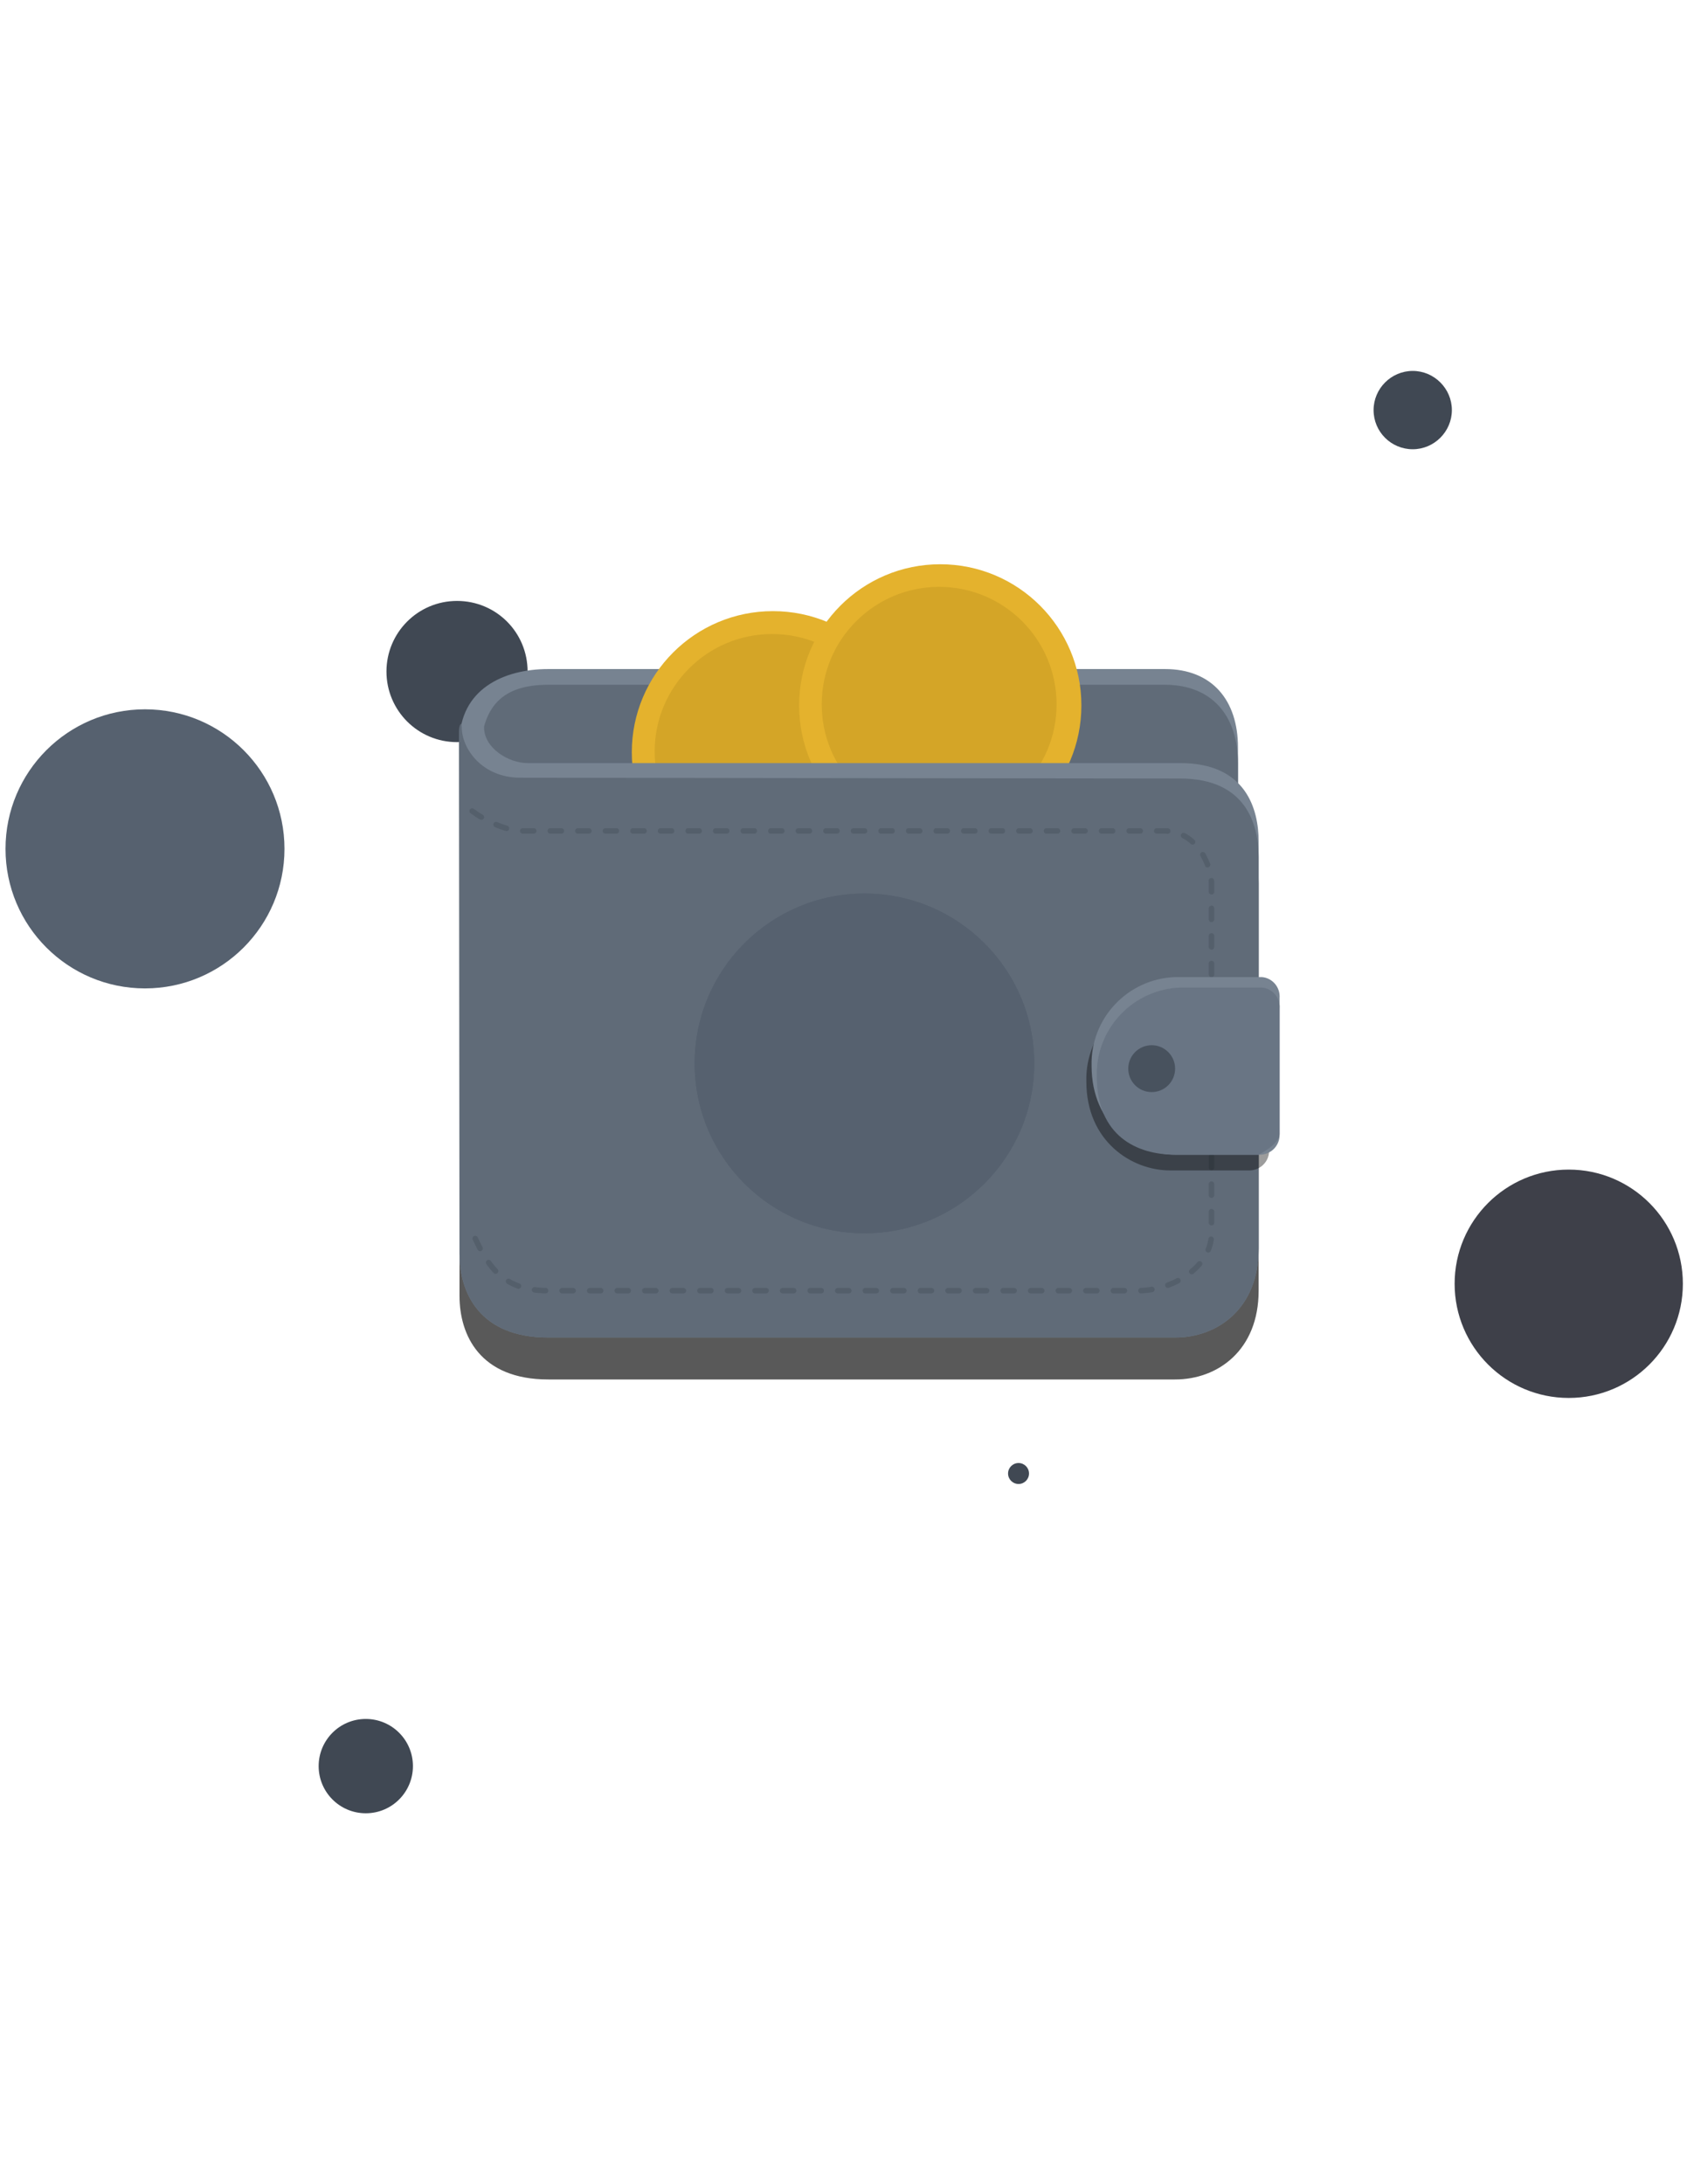 <?xml version="1.0" encoding="utf-8"?>
<!-- Generator: Adobe Illustrator 23.0.3, SVG Export Plug-In . SVG Version: 6.00 Build 0)  -->
<svg version="1.1" id="Layer_1" xmlns:serif="http://www.serif.com/"
	 xmlns="http://www.w3.org/2000/svg" xmlns:xlink="http://www.w3.org/1999/xlink" x="0px" y="0px" viewBox="0 0 612 792"
	 style="enable-background:new 0 0 612 792;" xml:space="preserve">
<style type="text/css">
	.st0{fill-rule:evenodd;clip-rule:evenodd;fill:#56616F;}
	.st1{fill:#404853;}
	.st2{fill:#778391;}
	.st3{fill:#606B78;}
	.st4{fill-rule:evenodd;clip-rule:evenodd;fill:#E4B22D;}
	.st5{fill-rule:evenodd;clip-rule:evenodd;fill:#D4A527;}
	.st6{fill-opacity:0.651;}
	
		.st7{fill:none;stroke:#444D59;stroke-width:2;stroke-linecap:round;stroke-linejoin:round;stroke-opacity:0.38;stroke-dasharray:4,6;}
	.st8{fill-opacity:0.388;}
	.st9{fill:#697584;}
	.st10{fill-rule:evenodd;clip-rule:evenodd;fill:#48525E;}
	.st11{fill:#4B5460;}
	.st12{fill-rule:evenodd;clip-rule:evenodd;fill:#3E4049;}
</style>
<g id="Canvas">
	<g>
		<ellipse id="Эллипс_542-7" class="st0" cx="52.6" cy="307.8" rx="50.6" ry="50.6"/>
		<path id="Bubbles" class="st1" d="M115.6,640.4c0-9.4,7.6-17.1,17.1-17.1c9.4,0,17.1,7.6,17.1,17.1c0,9.4-7.6,17.1-17.1,17.1
			C123.2,657.5,115.6,649.8,115.6,640.4z M365.7,534.3c0-2.1,1.7-3.8,3.8-3.8s3.8,1.7,3.8,3.8s-1.7,3.8-3.8,3.8
			S365.7,536.4,365.7,534.3z M140.2,243.5c0-14.1,11.4-25.6,25.6-25.6s25.6,11.4,25.6,25.6s-11.4,25.6-25.6,25.6
			S140.2,257.6,140.2,243.5z M498.3,148.7c0-7.8,6.4-14.2,14.2-14.2c7.8,0,14.2,6.4,14.2,14.2c0,7.8-6.4,14.2-14.2,14.2
			C504.7,162.9,498.3,156.6,498.3,148.7z"/>
	</g>
	<path id="Wallet-outer-border" serif:id="Wallet outer border" class="st2" d="M449.1,293.7v-22.7c0-17-9.3-28.4-26.5-28.4H198.9
		c-16.3,0-32.2,7.4-32.2,26.5v24.6H449.1z"/>
	<path id="Wallet-inner-background" serif:id="Wallet inner background" class="st3" d="M449.1,299.4v-22.7c0-17-9.3-28.4-26.5-28.4
		H198.9c-16.3,0-24.6,7.4-24.6,26.5v24.6H449.1z"/>
	<circle id="Coin" class="st4" cx="280.4" cy="272.8" r="51.2"/>
	<circle id="Coin-background" serif:id="Coin background" class="st5" cx="280.1" cy="272.5" r="42.6">
	</circle>
	<circle id="Second-coin" serif:id="Second coin" class="st4" cx="341.1" cy="255.8" r="51.2">
	</circle>
	<circle id="Second-coin-background" serif:id="Second coin background" class="st5" cx="340.7" cy="255.4" r="42.6">
	</circle>
	<path id="Wallet-shadow-down" serif:id="Wallet shadow down" class="st6" d="M166.7,469.9c0,14.2,7.4,30.3,32.2,30.3h227.4
		c15.5,0,30.3-10.6,30.3-32.2V320.2c0-11.6-4.5-28.4-28.4-28.4H191.4c-6.9,0-15.2-5.7-15.2-13.3c0-2.2-9.5-4.5-9.5,3.8V469.9z"/>
	<path id="Wallet-shadow-up" serif:id="Wallet shadow up" class="st2" d="M166.7,454.7c0,14.2,7.4,30.3,32.2,30.3h227.4
		c15.5,0,30.3-10.6,30.3-32.2V305.1c0-11.6-4.5-28.4-28.4-28.4H191.4c-6.9,0-15.8-5.4-15.8-13c0-2.2-8.9-4.8-8.9,3.5V454.7z"/>
	<path id="Wallet-background" serif:id="Wallet background" class="st3" d="M166.7,454.7c0,14.2,7.4,30.3,32.2,30.3h227.4
		c15.5,0,30.3-10.6,30.3-32.2V310.7c0-11.6-4.5-28.4-28.4-28.4s-232.6-0.3-239.5-0.3c-13.6,0-21.2-10.3-21.2-18.4c0-2.2-1-0.8-1,1.6
		S166.7,440.5,166.7,454.7L166.7,454.7z"/>
	<path id="Wallet-dotted-border" serif:id="Wallet dotted border" class="st7" d="M172.4,449.1c5.2,11.3,11.1,18.9,26.5,18.9h214.1
		c12.2,0,26.5-8.4,26.5-20.8V320.2c0-5.7-4.9-18.9-17.1-18.9H189.5c-5.7,0-14.4-3.7-20.7-9.2"/>
	<path id="Wallet-border-glass" serif:id="Wallet border glass" class="st8" d="M460.4,367.6c0.3-3.9-2.6-7.3-6.4-7.6
		c-0.4,0-0.8,0-1.2,0h-28.4c-17.2,0.6-30.8,15-30.3,32.2c0,21.7,16.5,32.2,30.3,32.2h28.4c4,0.2,7.4-2.8,7.6-6.8c0-0.3,0-0.5,0-0.8
		V367.6z"/>
	<path id="Wallet-border-shadow-up" serif:id="Wallet border shadow up" class="st2" d="M464.2,361.9c0.3-3.9-2.6-7.3-6.4-7.6
		c-0.4,0-0.8,0-1.2,0h-30.3c-17.2,0.6-30.8,15-30.3,32.2c0,21.7,16.5,32.2,30.3,32.2h30.3c4,0.2,7.4-2.8,7.6-6.8c0-0.3,0-0.5,0-0.8
		V361.9z"/>
	<path id="Wallet-border-background" serif:id="Wallet border background" class="st9" d="M464.2,365.7c0.3-3.9-2.6-7.3-6.4-7.6
		c-0.4,0-0.8,0-1.2,0h-28.4c-17.2,0.6-30.8,15-30.3,32.2c0,21.7,14.6,28.4,28.4,28.4h30.3c0,0,7.6-3.7,7.6-7.6V365.7z"/>
	<circle id="Wallet-border-dot" serif:id="Wallet border dot" class="st10" cx="417.8" cy="387.5" r="8.5">
	</circle>
	<circle id="Wallet-logo-shadow" serif:id="Wallet logo shadow" class="st0" cx="313.6" cy="385.6" r="61.6">
	</circle>
	<circle id="Wallet-logo-shadow-glass" serif:id="Wallet logo shadow glass" class="st0" cx="313.6" cy="385.6" r="61.6">
	</circle>
	<path id="Wallet-logo-triangle_1_" serif:id="Wallet logo triangle" class="st11" d="M286.1,405.5L286.1,405.5h53"/>
	<circle id="Bubble-out" serif:id="Bubble out" class="st12" cx="569.1" cy="465.5" r="41.4">
	</circle>
</g>
</svg>
